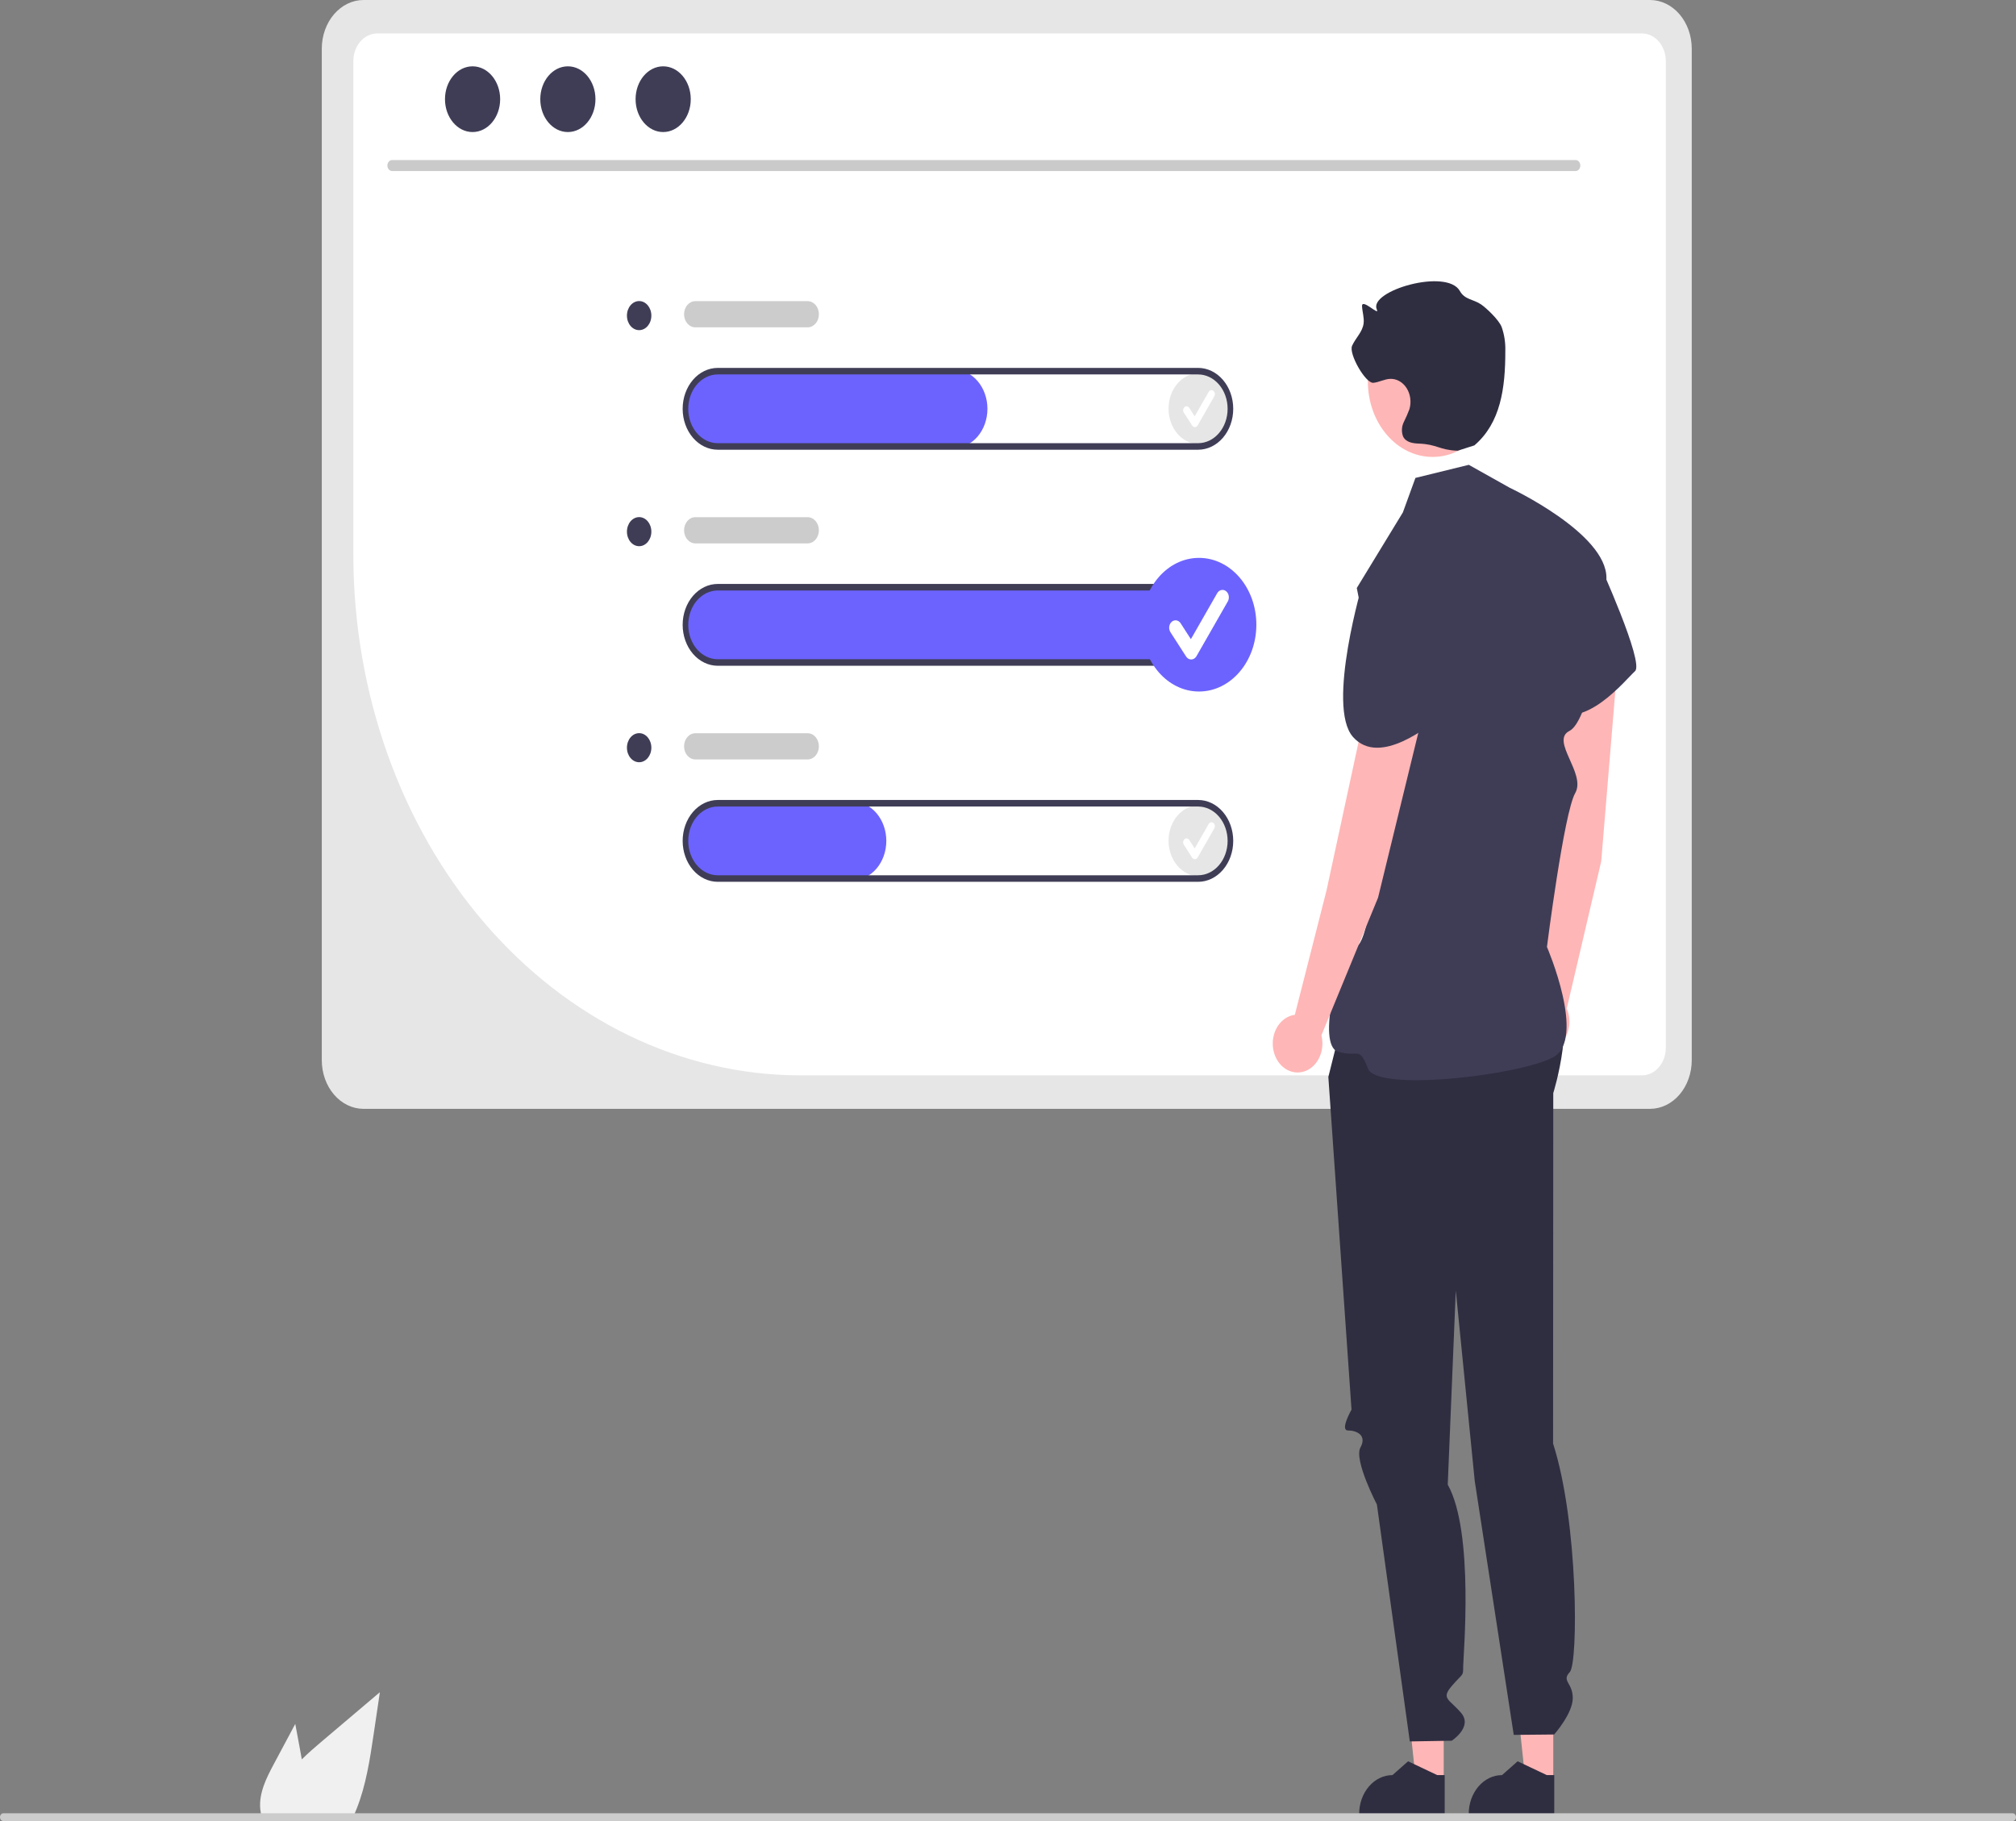 <svg width="620" height="560" viewBox="0 0 620 560" fill="none" xmlns="http://www.w3.org/2000/svg">
<rect x="0" y="0" width="620" height="560" fill="#808080" stroke="none"/>
<g clip-path="url(#clip0_67_52)">
<path d="M84.144 542.604L90.804 530.132L92.135 537.259C92.368 538.507 92.601 539.775 92.817 541.033C94.709 539.151 96.722 537.409 98.692 535.739C104.739 530.625 110.784 525.505 116.825 520.378L114.933 533.162C113.767 541.033 112.549 549.066 109.663 556.263C109.344 557.079 108.998 557.884 108.627 558.669H80.515C80.289 557.94 80.132 557.184 80.049 556.414C80.042 556.365 80.039 556.314 80.04 556.263C79.599 551.381 81.915 546.781 84.144 542.604Z" fill="#F0F0F0"/>
<path d="M507.454 0H111.787C108.388 0.006 105.129 1.583 102.725 4.383C100.321 7.184 98.969 10.981 98.963 14.942V326.044C98.966 330.005 100.319 333.804 102.723 336.605C105.127 339.406 108.387 340.982 111.787 340.986H507.454C510.854 340.982 514.114 339.406 516.518 336.605C518.922 333.804 520.274 330.005 520.278 326.044V14.942C520.272 10.981 518.919 7.184 516.516 4.383C514.112 1.583 510.853 0.006 507.454 0Z" fill="#E6E6E6"/>
<path d="M505.015 330.685H245.761C209.434 330.562 174.625 313.692 148.938 283.762C123.25 253.831 108.773 213.273 108.667 170.945V18.8C108.667 16.546 109.435 14.383 110.801 12.788C112.168 11.193 114.022 10.294 115.957 10.289H505.015C506.95 10.294 508.804 11.193 510.171 12.788C511.537 14.383 512.305 16.546 512.305 18.8V322.191C512.303 324.443 511.535 326.602 510.168 328.195C508.801 329.787 506.948 330.683 505.015 330.685Z" fill="white"/>
<path d="M484.594 52.593H120.553C120.175 52.583 119.815 52.401 119.55 52.086C119.285 51.771 119.137 51.347 119.137 50.906C119.137 50.465 119.285 50.041 119.55 49.726C119.815 49.411 120.175 49.229 120.553 49.219H484.594C484.972 49.229 485.333 49.411 485.597 49.726C485.862 50.041 486.01 50.465 486.01 50.906C486.01 51.347 485.862 51.771 485.597 52.086C485.333 52.401 484.972 52.583 484.594 52.593Z" fill="#CACACA"/>
<path d="M145.334 40.607C150.02 40.607 153.818 36.082 153.818 30.501C153.818 24.919 150.02 20.395 145.334 20.395C140.648 20.395 136.85 24.919 136.85 30.501C136.85 36.082 140.648 40.607 145.334 40.607Z" fill="#3F3D56"/>
<path d="M174.643 40.607C179.329 40.607 183.127 36.082 183.127 30.501C183.127 24.919 179.329 20.395 174.643 20.395C169.957 20.395 166.159 24.919 166.159 30.501C166.159 36.082 169.957 40.607 174.643 40.607Z" fill="#3F3D56"/>
<path d="M203.952 40.607C208.637 40.607 212.436 36.082 212.436 30.501C212.436 24.919 208.637 20.395 203.952 20.395C199.266 20.395 195.468 24.919 195.468 30.501C195.468 36.082 199.266 40.607 203.952 40.607Z" fill="#3F3D56"/>
<path d="M368.47 204.231H221.046C218.379 204.271 215.798 203.132 213.822 201.044C211.847 198.956 210.624 196.073 210.399 192.976C210.307 191.393 210.483 189.804 210.918 188.3C211.353 186.796 212.038 185.406 212.934 184.21C213.829 183.015 214.919 182.036 216.139 181.331C217.359 180.626 218.687 180.208 220.046 180.1C220.278 180.082 220.51 180.073 220.742 180.072H368.47C371.22 180.072 373.856 181.345 375.801 183.61C377.745 185.876 378.837 188.948 378.837 192.152C378.837 195.355 377.745 198.428 375.801 200.693C373.856 202.958 371.22 204.231 368.47 204.231Z" fill="#6C63FF"/>
<path d="M368.743 136.58C373.916 136.58 378.109 131.694 378.109 125.667C378.109 119.64 373.916 114.754 368.743 114.754C363.57 114.754 359.377 119.64 359.377 125.667C359.377 131.694 363.57 136.58 368.743 136.58Z" fill="#E6E6E6"/>
<path d="M367.465 131.347C367.304 131.347 367.144 131.303 367 131.218C366.855 131.134 366.729 131.012 366.632 130.861L364.077 126.891C363.994 126.764 363.934 126.618 363.899 126.464C363.864 126.309 363.856 126.148 363.875 125.989C363.895 125.831 363.94 125.678 364.01 125.541C364.08 125.403 364.172 125.283 364.282 125.187C364.392 125.091 364.517 125.021 364.65 124.982C364.783 124.942 364.921 124.934 365.057 124.957C365.193 124.98 365.324 125.034 365.441 125.116C365.559 125.198 365.662 125.306 365.744 125.435L367.416 128.032L371.709 120.528C371.862 120.259 372.099 120.072 372.37 120.008C372.641 119.943 372.922 120.007 373.153 120.185C373.383 120.362 373.544 120.639 373.599 120.955C373.654 121.27 373.599 121.598 373.447 121.867L373.443 121.874L368.332 130.806C368.24 130.968 368.116 131.101 367.97 131.195C367.824 131.289 367.661 131.341 367.494 131.346L367.465 131.347Z" fill="white"/>
<path d="M368.743 269.453C373.916 269.453 378.109 264.567 378.109 258.539C378.109 252.512 373.916 247.626 368.743 247.626C363.57 247.626 359.377 252.512 359.377 258.539C359.377 264.567 363.57 269.453 368.743 269.453Z" fill="#E6E6E6"/>
<path d="M367.465 264.219C367.304 264.219 367.144 264.175 367 264.091C366.855 264.007 366.729 263.884 366.632 263.734L364.077 259.764C363.994 259.636 363.934 259.491 363.899 259.336C363.864 259.182 363.856 259.02 363.875 258.862C363.895 258.704 363.94 258.551 364.01 258.413C364.08 258.276 364.172 258.155 364.282 258.059C364.392 257.963 364.517 257.894 364.65 257.854C364.783 257.815 364.921 257.806 365.057 257.829C365.193 257.852 365.324 257.906 365.441 257.989C365.559 258.071 365.662 258.179 365.744 258.307L367.416 260.904L371.709 253.4C371.862 253.132 372.099 252.945 372.37 252.88C372.641 252.816 372.922 252.88 373.153 253.057C373.383 253.235 373.544 253.512 373.599 253.828C373.654 254.143 373.599 254.471 373.447 254.74L373.443 254.747L368.332 263.679C368.24 263.84 368.116 263.974 367.97 264.068C367.824 264.162 367.661 264.214 367.494 264.219L367.465 264.219Z" fill="white"/>
<path d="M293.31 137.795H221.046C218.379 137.835 215.798 136.696 213.822 134.608C211.847 132.52 210.624 129.637 210.399 126.54C210.307 124.957 210.483 123.367 210.918 121.863C211.353 120.359 212.038 118.97 212.934 117.774C213.829 116.578 214.919 115.6 216.139 114.895C217.359 114.189 218.687 113.771 220.046 113.664C220.278 113.646 220.51 113.636 220.742 113.636H293.31C296.06 113.636 298.697 114.909 300.641 117.174C302.585 119.439 303.677 122.512 303.677 125.715C303.677 128.919 302.585 131.991 300.641 134.257C298.697 136.522 296.06 137.795 293.31 137.795Z" fill="#6C63FF"/>
<path d="M368.47 138.298H220.742C217.878 138.298 215.131 136.972 213.106 134.613C211.081 132.253 209.943 129.053 209.943 125.715C209.943 122.378 211.081 119.178 213.106 116.818C215.131 114.458 217.878 113.133 220.742 113.133H368.47C371.334 113.133 374.081 114.458 376.106 116.818C378.131 119.178 379.269 122.378 379.269 125.715C379.269 129.053 378.131 132.253 376.106 134.613C374.081 136.972 371.334 138.298 368.47 138.298ZM220.742 115.146C218.336 115.146 216.029 116.26 214.328 118.242C212.627 120.224 211.671 122.912 211.671 125.715C211.671 128.519 212.627 131.207 214.328 133.189C216.029 135.171 218.336 136.285 220.742 136.285H368.47C370.876 136.285 373.183 135.171 374.884 133.189C376.585 131.207 377.541 128.519 377.541 125.715C377.541 122.912 376.585 120.224 374.884 118.242C373.183 116.26 370.876 115.146 368.47 115.146H220.742Z" fill="#3F3D56"/>
<path d="M368.47 204.734H220.742C217.878 204.734 215.131 203.409 213.106 201.049C211.081 198.689 209.943 195.489 209.943 192.152C209.943 188.815 211.081 185.614 213.106 183.254C215.131 180.895 217.878 179.569 220.742 179.569H368.47C371.334 179.569 374.081 180.895 376.106 183.254C378.131 185.614 379.269 188.815 379.269 192.152C379.269 195.489 378.131 198.689 376.106 201.049C374.081 203.409 371.334 204.734 368.47 204.734ZM220.742 181.582C218.336 181.582 216.029 182.696 214.328 184.678C212.627 186.66 211.671 189.349 211.671 192.152C211.671 194.955 212.627 197.643 214.328 199.625C216.029 201.608 218.336 202.721 220.742 202.721H368.47C370.876 202.721 373.183 201.608 374.884 199.625C376.585 197.643 377.541 194.955 377.541 192.152C377.541 189.349 376.585 186.66 374.884 184.678C373.183 182.696 370.876 181.582 368.47 181.582H220.742Z" fill="#3F3D56"/>
<path d="M262.21 270.667H221.046C218.379 270.707 215.798 269.569 213.822 267.48C211.847 265.392 210.624 262.51 210.399 259.413C210.307 257.829 210.483 256.24 210.918 254.736C211.353 253.232 212.038 251.842 212.934 250.647C213.829 249.451 214.919 248.473 216.139 247.767C217.359 247.062 218.687 246.644 220.046 246.536C220.278 246.518 220.51 246.509 220.742 246.509H262.21C264.959 246.509 267.596 247.781 269.54 250.047C271.484 252.312 272.577 255.384 272.577 258.588C272.577 261.792 271.484 264.864 269.54 267.129C267.596 269.395 264.959 270.667 262.21 270.667Z" fill="#6C63FF"/>
<path d="M368.47 271.171H220.742C217.878 271.171 215.131 269.845 213.106 267.485C211.081 265.126 209.943 261.925 209.943 258.588C209.943 255.251 211.081 252.051 213.106 249.691C215.131 247.331 217.878 246.005 220.742 246.005H368.47C371.334 246.005 374.081 247.331 376.106 249.691C378.131 252.051 379.269 255.251 379.269 258.588C379.269 261.925 378.131 265.126 376.106 267.485C374.081 269.845 371.334 271.171 368.47 271.171ZM220.742 248.019C218.336 248.019 216.029 249.132 214.328 251.114C212.627 253.097 211.671 255.785 211.671 258.588C211.671 261.391 212.627 264.08 214.328 266.062C216.029 268.044 218.336 269.157 220.742 269.157H368.47C370.876 269.157 373.183 268.044 374.884 266.062C376.585 264.08 377.541 261.391 377.541 258.588C377.541 255.785 376.585 253.097 374.884 251.114C373.183 249.132 370.876 248.019 368.47 248.019H220.742Z" fill="#3F3D56"/>
<path d="M248.388 100.661H213.832C212.915 100.661 212.036 100.237 211.388 99.482C210.74 98.727 210.376 97.703 210.376 96.635C210.376 95.567 210.74 94.543 211.388 93.787C212.036 93.032 212.915 92.608 213.832 92.608H248.388C249.304 92.608 250.183 93.032 250.831 93.787C251.479 94.543 251.843 95.567 251.843 96.635C251.843 97.703 251.479 98.727 250.831 99.482C250.183 100.237 249.304 100.661 248.388 100.661Z" fill="#CCCCCC"/>
<path d="M248.388 167.097H213.832C212.915 167.097 212.036 166.673 211.388 165.918C210.74 165.163 210.376 164.139 210.376 163.071C210.376 162.003 210.74 160.979 211.388 160.224C212.036 159.469 212.915 159.045 213.832 159.045H248.388C249.304 159.045 250.183 159.469 250.831 160.224C251.479 160.979 251.843 162.003 251.843 163.071C251.843 164.139 251.479 165.163 250.831 165.918C250.183 166.673 249.304 167.097 248.388 167.097Z" fill="#CCCCCC"/>
<path d="M248.388 233.534H213.832C212.915 233.534 212.036 233.11 211.388 232.354C210.74 231.599 210.376 230.575 210.376 229.507C210.376 228.439 210.74 227.415 211.388 226.66C212.036 225.905 212.915 225.481 213.832 225.481H248.388C249.304 225.481 250.183 225.905 250.831 226.66C251.479 227.415 251.843 228.439 251.843 229.507C251.843 230.575 251.479 231.599 250.831 232.354C250.183 233.11 249.304 233.534 248.388 233.534Z" fill="#CCCCCC"/>
<path d="M196.563 101.527C198.637 101.527 200.318 99.525 200.318 97.055C200.318 94.585 198.637 92.582 196.563 92.582C194.489 92.582 192.808 94.585 192.808 97.055C192.808 99.525 194.489 101.527 196.563 101.527Z" fill="#3F3D56"/>
<path d="M196.563 167.964C198.637 167.964 200.318 165.961 200.318 163.491C200.318 161.021 198.637 159.018 196.563 159.018C194.489 159.018 192.808 161.021 192.808 163.491C192.808 165.961 194.489 167.964 196.563 167.964Z" fill="#3F3D56"/>
<path d="M196.563 234.4C198.637 234.4 200.318 232.398 200.318 229.927C200.318 227.457 198.637 225.455 196.563 225.455C194.489 225.455 192.808 227.457 192.808 229.927C192.808 232.398 194.489 234.4 196.563 234.4Z" fill="#3F3D56"/>
<path d="M444.001 547.789L435.448 547.788L431.379 509.345L444.003 509.346L444.001 547.789Z" fill="#FFB6B6"/>
<path d="M444.303 558.186L417.999 558.185V557.797C417.999 554.633 419.078 551.599 420.998 549.362C422.918 547.125 425.522 545.868 428.237 545.868L433.042 541.621L442.007 545.869L444.303 545.869L444.303 558.186Z" fill="#2F2E41"/>
<path d="M477.694 547.789L469.14 547.788L465.071 509.345L477.696 509.346L477.694 547.789Z" fill="#FFB6B6"/>
<path d="M477.995 558.186L451.691 558.185V557.797C451.692 554.633 452.77 551.599 454.69 549.362C456.61 547.125 459.214 545.868 461.929 545.868L466.735 541.621L475.699 545.869L477.995 545.869L477.995 558.186Z" fill="#2F2E41"/>
<path d="M414.567 307.016L408.519 331.175L415.644 433.492C415.644 433.492 411.975 439.889 414.567 439.889C417.158 439.889 420.482 441.308 418.388 445.128C416.294 448.949 423.451 462.664 423.451 462.664L433.573 535.517L446.47 535.295C446.47 535.295 453.027 531.039 449.347 526.735C445.667 522.431 443.076 522.431 446.531 518.405C449.987 514.378 449.987 515.591 449.987 512.468C449.987 509.345 453.449 471.181 445.239 456.542L447.713 396.855L453.539 455.4L465.537 533.504L477.962 533.385C477.962 533.385 483.7 526.94 483.69 522.169C483.679 517.398 480.144 517.002 482.776 514.18C485.407 511.359 485.407 468.011 477.632 443.916L477.691 336.137C477.691 336.137 485.331 311.947 477.594 302.435C469.857 292.924 414.567 307.016 414.567 307.016Z" fill="#2F2E41"/>
<path d="M492.44 264.866L497.648 202.004C497.862 199.34 497.168 196.684 495.717 194.611C494.265 192.538 492.172 191.212 489.89 190.921C487.583 190.627 485.271 191.412 483.461 193.104C481.652 194.796 480.493 197.257 480.241 199.944C480.224 200.124 480.211 200.303 480.202 200.483L476.51 265.975L472.827 305.66C471.326 306.186 470 307.238 469.029 308.672C468.059 310.107 467.491 311.854 467.402 313.678C467.314 315.502 467.71 317.313 468.536 318.865C469.362 320.418 470.578 321.637 472.019 322.356C473.46 323.075 475.056 323.26 476.59 322.886C478.124 322.511 479.523 321.595 480.595 320.263C481.667 318.93 482.361 317.245 482.582 315.437C482.804 313.628 482.543 311.785 481.834 310.155L492.44 264.866Z" fill="#FFB6B6"/>
<path d="M472.908 170.139L491.674 172.881C491.674 172.881 505.735 203.762 502.841 206.383C499.947 209.004 486.869 225.354 477.228 217.859C467.586 210.363 472.908 170.139 472.908 170.139Z" fill="#3F3D56"/>
<path d="M440.591 140.511C451.591 140.511 460.509 130.12 460.509 117.303C460.509 104.485 451.591 94.095 440.591 94.095C429.59 94.095 420.673 104.485 420.673 117.303C420.673 130.12 429.59 140.511 440.591 140.511Z" fill="#FFB6B6"/>
<path d="M448.287 138.609C442.571 138.39 442.052 136.631 436.336 136.412C434.516 136.343 432.369 136.052 431.489 134.195C431.233 133.499 431.119 132.743 431.156 131.987C431.193 131.231 431.38 130.495 431.702 129.838C432.354 128.533 432.942 127.185 433.463 125.802C433.777 124.717 433.859 123.56 433.703 122.43C433.547 121.3 433.156 120.231 432.566 119.316C431.976 118.401 431.204 117.667 430.315 117.178C429.427 116.689 428.45 116.459 427.469 116.509C425.73 116.596 424.096 117.549 422.361 117.723C419.983 117.962 414.722 108.811 415.818 106.338C416.884 103.932 419.029 102.117 419.366 99.437C419.587 97.685 418.966 95.943 418.881 94.175C418.756 91.553 424.46 97.465 423.415 95.138C420.853 89.43 445.002 82.353 448.978 89.503C450.464 92.175 453.112 91.993 455.472 93.598C457.019 94.65 460.926 98.279 461.814 100.541C462.63 102.849 463.015 105.332 462.945 107.827C462.981 119.43 461.464 130.103 453.432 136.961" fill="#2F2E41"/>
<path d="M435.3 146.965L451.715 142.939L464.322 150.005C464.322 150.005 494.144 163.982 494.042 177.764C493.941 191.545 488.699 221.744 482.681 224.763C476.663 227.783 487.893 237.849 484.438 243.889C480.982 249.929 475.748 291.191 475.748 291.191C475.748 291.191 487.985 319.595 477.632 325.135C467.279 330.676 423.526 335.855 420.721 328.627C417.917 321.398 417.891 325.343 411.425 323.37C404.958 321.398 411.431 293.744 417.266 290.962C423.1 288.18 426.556 227.783 426.556 227.783L417.266 180.821L431.44 157.574L435.3 146.965Z" fill="#3F3D56"/>
<path d="M423.804 276.052L438.634 215.308C439.255 212.732 438.983 209.975 437.875 207.631C436.768 205.287 434.914 203.545 432.713 202.779C430.49 202.006 428.094 202.294 426.053 203.58C424.011 204.865 422.492 207.042 421.828 209.633C421.784 209.806 421.744 209.98 421.707 210.155L407.963 273.804L398.213 312.07C396.655 312.272 395.188 313.029 394.012 314.236C392.835 315.444 392.007 317.044 391.638 318.82C391.27 320.595 391.379 322.46 391.952 324.16C392.525 325.86 393.533 327.314 394.839 328.324C396.146 329.333 397.687 329.85 399.254 329.803C400.822 329.756 402.338 329.148 403.599 328.062C404.859 326.976 405.802 325.464 406.299 323.732C406.796 321.999 406.824 320.131 406.378 318.38L423.804 276.052Z" fill="#FFB6B6"/>
<path d="M419.217 178.777L437.254 185.408C437.254 185.408 448.986 205.48 444.594 208.343C440.202 211.207 438.554 210.601 440.81 215.653C443.066 220.704 446.317 218.733 443.066 220.704C439.815 222.675 424.425 236.017 416.098 226.623C407.772 217.229 419.217 178.777 419.217 178.777Z" fill="#3F3D56"/>
<path d="M1.60203e-05 558.802C-0 558.959 0.026 559.114 0.077 559.259C0.128 559.404 0.203 559.536 0.298 559.648C0.393 559.759 0.506 559.847 0.63 559.908C0.754 559.968 0.887 560 1.022 560H618.972C619.245 560 619.506 559.874 619.699 559.649C619.892 559.424 620 559.12 620 558.802C620 558.484 619.892 558.18 619.699 557.955C619.506 557.73 619.245 557.604 618.972 557.604H1.028C0.893 557.604 0.76 557.634 0.636 557.694C0.511 557.753 0.398 557.841 0.302 557.952C0.207 558.062 0.131 558.194 0.079 558.338C0.027 558.483 0 558.638 1.60203e-05 558.795V558.802Z" fill="#CCCCCC"/>
<path d="M368.743 212.65C378.482 212.65 386.377 203.451 386.377 192.103C386.377 180.755 378.482 171.556 368.743 171.556C359.004 171.556 351.109 180.755 351.109 192.103C351.109 203.451 359.004 212.65 368.743 212.65Z" fill="#6C63FF"/>
<path d="M366.338 202.797C366.033 202.797 365.733 202.714 365.46 202.556C365.188 202.397 364.951 202.166 364.768 201.883L359.958 194.408C359.646 193.924 359.512 193.314 359.585 192.714C359.659 192.114 359.934 191.572 360.35 191.209C360.766 190.845 361.289 190.689 361.804 190.775C362.319 190.86 362.784 191.181 363.096 191.666L366.244 196.555L374.327 182.427C374.614 181.921 375.062 181.569 375.572 181.448C376.081 181.327 376.612 181.447 377.045 181.782C377.479 182.116 377.782 182.638 377.885 183.232C377.989 183.826 377.886 184.443 377.599 184.949L377.592 184.963L367.97 201.779C367.796 202.083 367.562 202.334 367.287 202.511C367.013 202.688 366.706 202.786 366.392 202.796L366.338 202.797Z" fill="white"/>
</g>
<defs>
<clipPath id="clip0_67_52">
<rect width="620" height="560" fill="white"/>
</clipPath>
</defs>
</svg>
